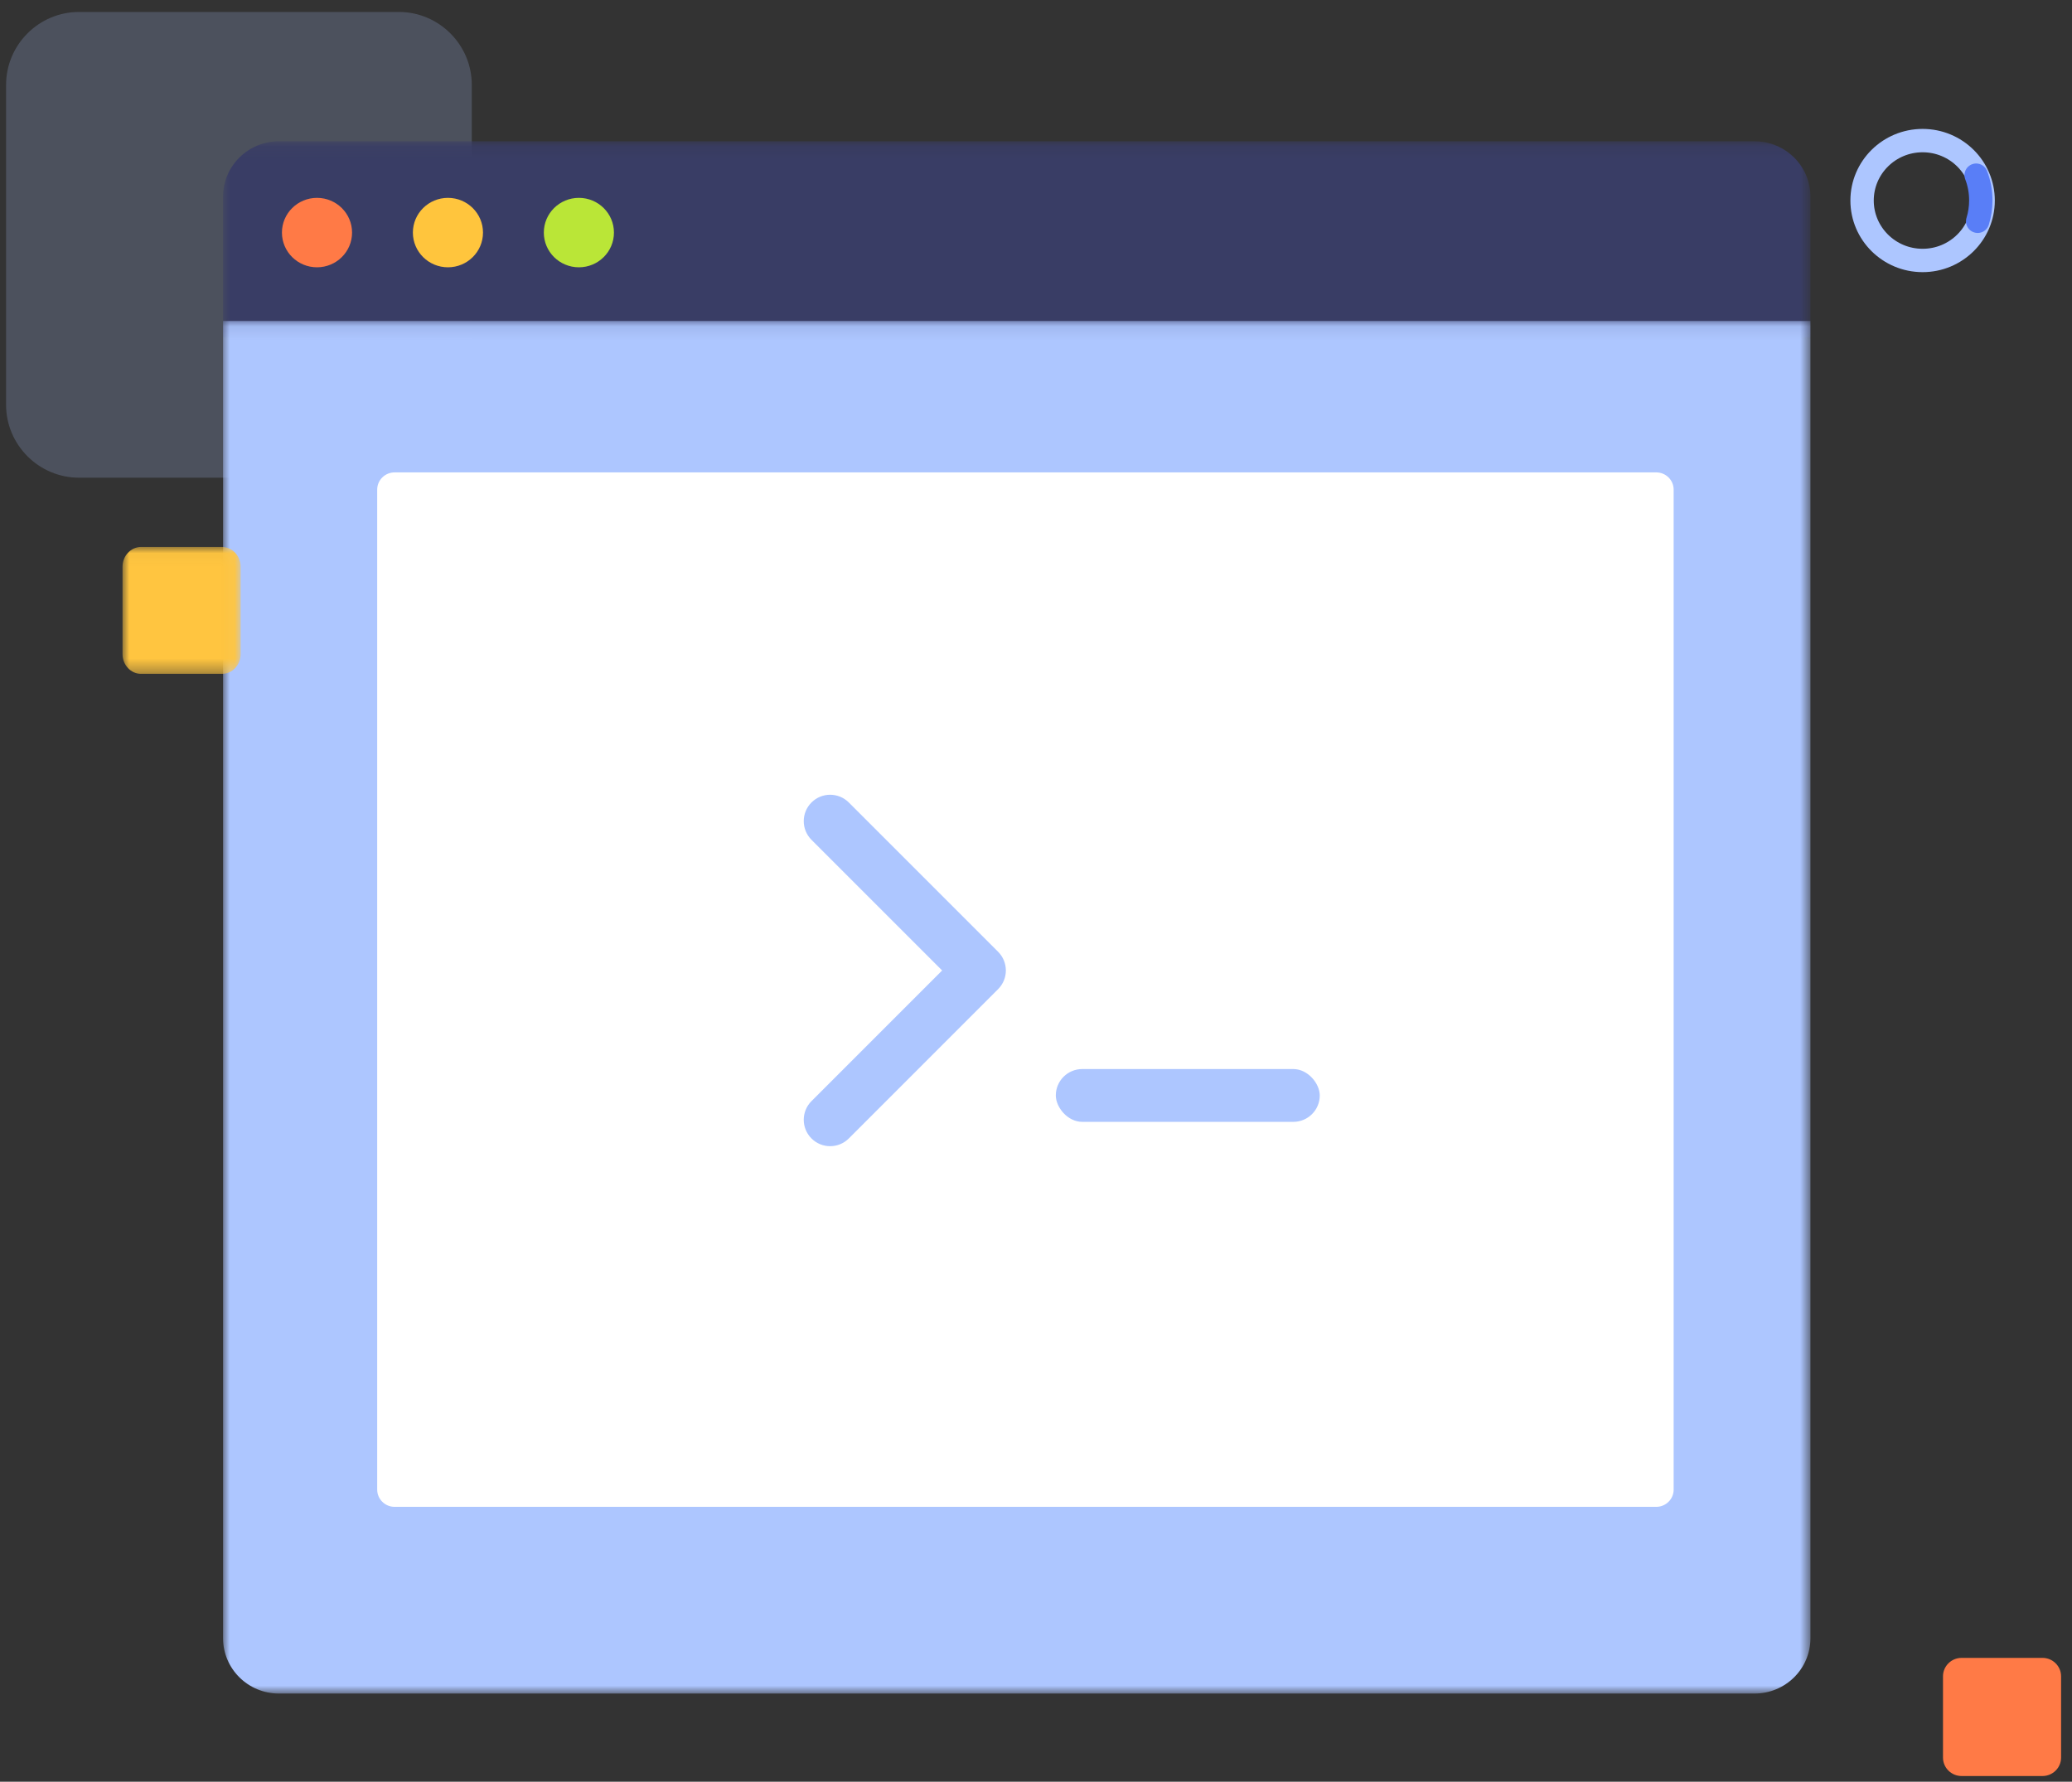 <?xml version="1.0" encoding="UTF-8"?>
<svg width="157px" height="135px" viewBox="0 0 157 135" version="1.1" xmlns="http://www.w3.org/2000/svg" xmlns:xlink="http://www.w3.org/1999/xlink">
    <rect x="0" y="0" width="157" height="135" fill="#333333" stroke="none"/>
    <title>1.组合示例/3.功能区块示例/10.设置出错</title>
    <defs>
        <polygon id="path-1" points="0 0.105 120.279 0.105 120.279 14.968 0 14.968"></polygon>
        <polygon id="path-3" points="0 0.095 120.279 0.095 120.279 104.094 0 104.094"></polygon>
        <polygon id="path-5" points="2.27513501e-05 0.037 8.949 0.037 8.949 9.651 2.27513501e-05 9.651"></polygon>
    </defs>
    <g id="功能开发中" stroke="none" stroke-width="1" fill="none" fill-rule="evenodd">
        <g id="页面" transform="translate(-642, -288)">
            <g id="1.组合示例/3.功能区块示例/10.设置出错" transform="translate(642, 288)">
                <g id="编组-2" transform="translate(0.461, 0.872)">
                    <path d="M5.523,35.322 C2.485,35.322 0,32.837 0,29.799 L0,5.558 C0,2.52 2.485,0.035 5.523,0.035 L29.764,0.035 C32.802,0.035 35.287,2.52 35.287,5.558 L35.287,29.799 C35.287,32.837 32.802,35.322 29.764,35.322 L5.523,35.322 Z" id="Fill-7备份-4" fill="#ADC6FF" opacity="0.21"></path>
                    <g id="编组-3备份" transform="translate(16.441, 9)">
                        <g id="分组-copy-3" transform="translate(0, 0.659)">
                            <g id="分组" transform="translate(0, 0.07)">
                                <mask id="mask-2" fill="white">
                                    <use xlink:href="#path-1"></use>
                                </mask>
                                <g id="Clip-2"></g>
                                <path d="M120.279,14.968 L-0,14.968 L-0,4.297 C-0,1.982 1.895,0.105 4.233,0.105 L116.045,0.105 C118.384,0.105 120.279,1.982 120.279,4.297 L120.279,14.968 Z" id="Fill-1" fill="#393D65" mask="url(#mask-2)"></path>
                            </g>
                            <g id="分组" transform="translate(0, 13.693)">
                                <mask id="mask-4" fill="white">
                                    <use xlink:href="#path-3"></use>
                                </mask>
                                <g id="Clip-4"></g>
                                <path d="M116.045,104.094 L4.233,104.094 C1.895,104.094 -0,102.218 -0,99.903 L-0,0.095 L120.279,0.095 L120.279,99.903 C120.279,102.218 118.384,104.094 116.045,104.094" id="Fill-3" fill="#ADC6FF" mask="url(#mask-4)"></path>
                            </g>
                            <path d="M9.775,7.092 C9.775,8.544 8.585,9.722 7.118,9.722 C5.65,9.722 4.461,8.544 4.461,7.092 C4.461,5.639 5.65,4.461 7.118,4.461 C8.585,4.461 9.775,5.639 9.775,7.092" id="Fill-5" fill="#FF7A46"></path>
                            <path d="M19.696,7.092 C19.696,8.544 18.507,9.722 17.04,9.722 C15.572,9.722 14.383,8.544 14.383,7.092 C14.383,5.639 15.572,4.461 17.04,4.461 C18.507,4.461 19.696,5.639 19.696,7.092" id="Fill-7" fill="#FFC53D"></path>
                            <path d="M29.618,7.092 C29.618,8.544 28.429,9.722 26.962,9.722 C25.494,9.722 24.305,8.544 24.305,7.092 C24.305,5.639 25.494,4.461 26.962,4.461 C28.429,4.461 29.618,5.639 29.618,7.092" id="Fill-9" fill="#BAE637"></path>
                            <path d="M13,103.641 C12.27,103.641 11.679,103.056 11.679,102.334 L11.679,26.567 C11.679,25.846 12.27,25.261 13,25.261 L108.593,25.261 C109.323,25.261 109.914,25.846 109.914,26.567 L109.914,102.334 C109.914,103.056 109.323,103.641 108.593,103.641 L13,103.641 Z" id="Fill-11" fill="#FFFFFF"></path>
                            <path d="M54,53 C55.105,53 56,53.895 56,55 L56,71 C56,72.105 55.105,73 54,73 C52.895,73 52,72.105 52,71 L52,57 L38,57 C36.895,57 36,56.105 36,55 C36,53.895 36.895,53 38,53 L54,53 L54,53 Z" id="形状结合" fill="#ADC6FF" transform="translate(46, 63) rotate(-315) translate(-46, -63) "></path>
                            <rect id="矩形" fill="#ADC6FF" x="63.099" y="70.47" width="20" height="4" rx="2"></rect>
                        </g>
                    </g>
                    <path d="M148.17,133.695 C147.396,133.695 146.764,133.068 146.764,132.3 L146.764,126.139 C146.764,125.372 147.396,124.744 148.17,124.744 L154.306,124.744 C155.079,124.744 155.712,125.372 155.712,126.139 L155.712,132.3 C155.712,133.068 155.079,133.695 154.306,133.695 L148.17,133.695 Z" id="Fill-5备份-3" fill="#FF7A46"></path>
                    <g id="分组" transform="translate(140.072, 9.607)" stroke-linecap="round" stroke-linejoin="round" stroke-width="1.77">
                        <path d="M9.734,4.715 C9.734,7.223 7.68,9.256 5.148,9.256 C2.615,9.256 0.561,7.223 0.561,4.715 C0.561,2.207 2.615,0.174 5.148,0.174 C7.68,0.174 9.734,2.207 9.734,4.715 Z" id="Stroke-11" stroke="#ADC6FF"></path>
                        <path d="M9.205,2.794 C9.431,3.375 9.557,4.022 9.557,4.703 C9.557,5.26 9.473,5.793 9.319,6.287" id="Stroke-13" stroke="#597EF7"></path>
                    </g>
                    <g id="分组备份-4" transform="translate(8.822, 40.535)">
                        <mask id="mask-6" fill="white">
                            <use xlink:href="#path-5"></use>
                        </mask>
                        <g id="Clip-4"></g>
                        <path d="M7.542,9.651 L1.406,9.651 C0.633,9.651 2.27513501e-05,8.977 2.27513501e-05,8.153 L2.27513501e-05,1.535 C2.27513501e-05,0.711 0.633,0.036 1.406,0.036 L7.542,0.036 C8.316,0.036 8.949,0.711 8.949,1.535 L8.949,8.153 C8.949,8.977 8.316,9.651 7.542,9.651" id="Fill-3" fill="#FFC540" mask="url(#mask-6)"></path>
                    </g>
                </g>
            </g>
        </g>
    </g>
</svg>